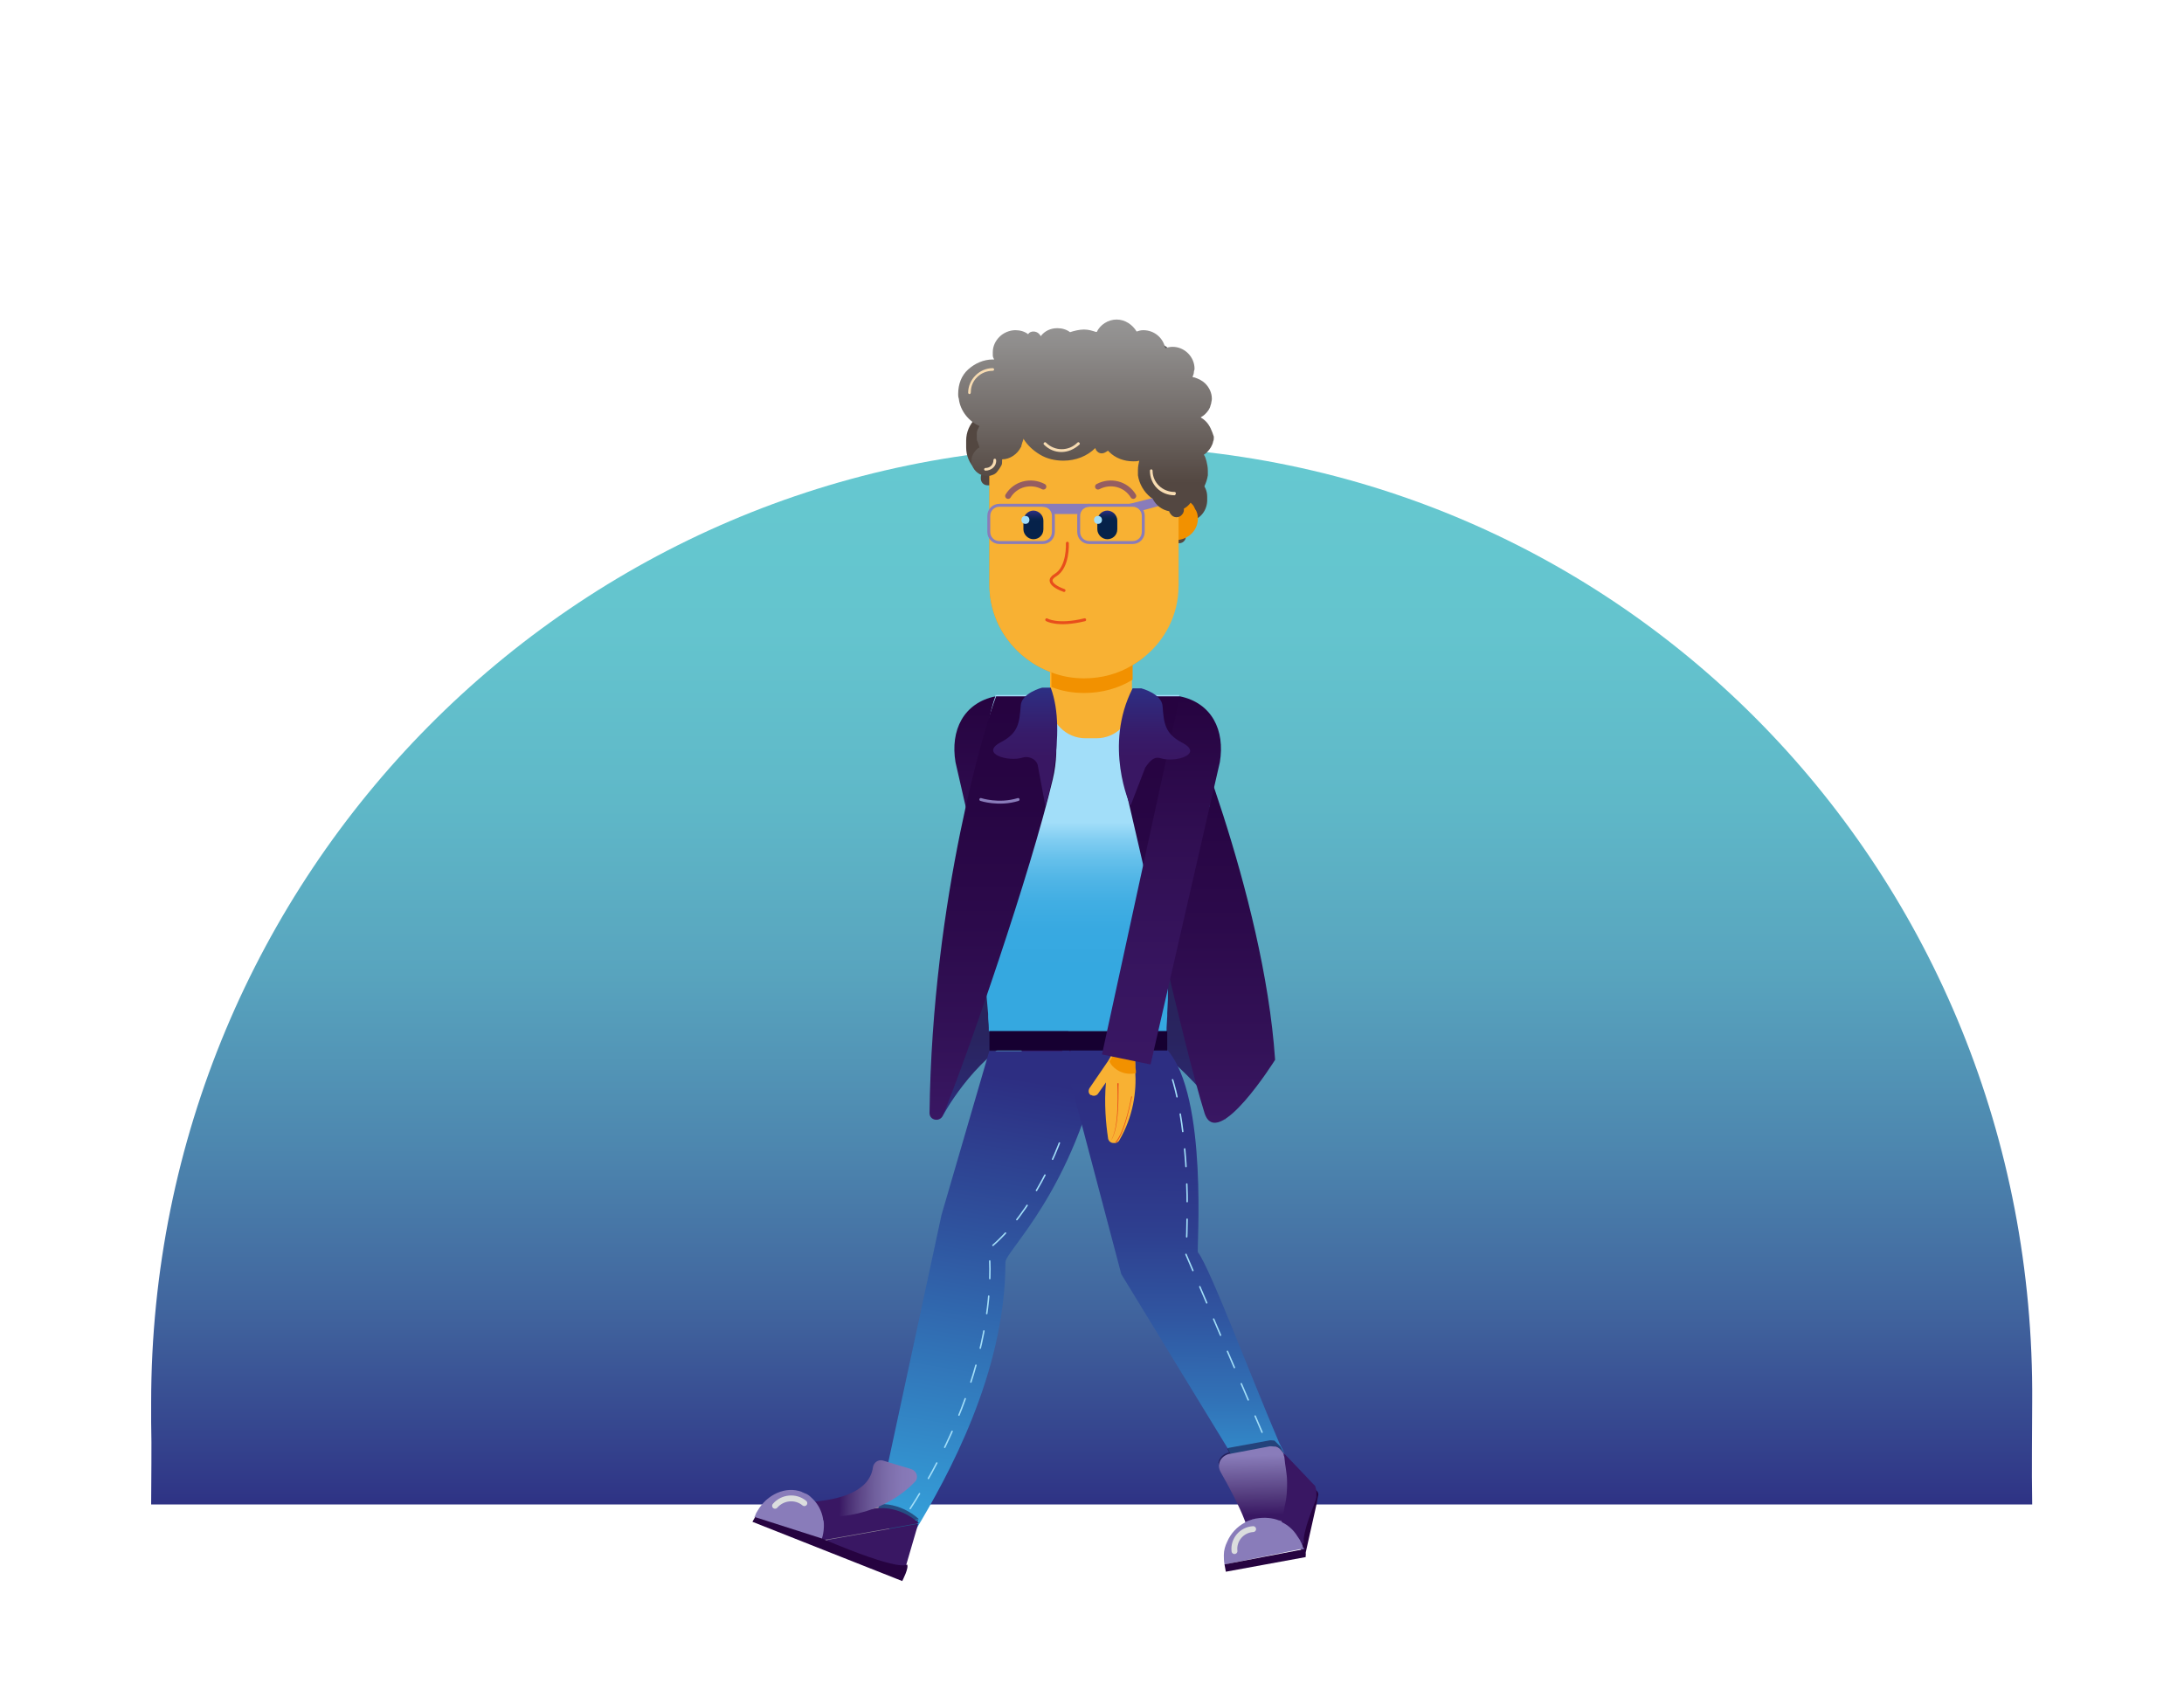 <?xml version="1.0" encoding="utf-8"?>
<!-- Generator: Adobe Illustrator 25.2.1, SVG Export Plug-In . SVG Version: 6.00 Build 0)  -->
<svg version="1.1" xmlns="http://www.w3.org/2000/svg" xmlns:xlink="http://www.w3.org/1999/xlink" x="0px" y="0px"
	 viewBox="0 0 328 256" style="enable-background:new 0 0 328 256;" xml:space="preserve">
<style type="text/css">
	.st0{fill:url(#SVGID_1_);}
	.st1{fill:#27AAE1;}
	.st2{fill:#F8B133;}
	.st3{fill:#A2DEF9;}
	.st4{opacity:0.5;fill:#A2DEF9;}
	.st5{fill:#A2DEF9;stroke:#FCEA0D;stroke-width:2.642;stroke-miterlimit:10;}
	.st6{fill:#A2DEF9;stroke:#F5F5F5;stroke-width:0.44;stroke-linecap:round;stroke-miterlimit:10;}
	.st7{fill:#A2DEF9;stroke:#DBDDDE;stroke-width:0.881;stroke-linecap:round;stroke-miterlimit:10;}
	.st8{fill:#A2DEF9;stroke:#260340;stroke-width:0.881;stroke-linecap:round;stroke-miterlimit:10;}
	.st9{fill:#A2DEF9;stroke:#F8B133;stroke-width:0.881;stroke-miterlimit:10;}
	.st10{fill:#A2DEF9;stroke:#1D70B7;stroke-width:0.44;stroke-linecap:round;stroke-miterlimit:10;}
	
		.st11{fill:#A2DEF9;stroke:#A2DEF9;stroke-width:0.22;stroke-linecap:round;stroke-linejoin:round;stroke-miterlimit:10;stroke-dasharray:2.642;}
	.st12{fill:#FFFFFF;}
	.st13{fill:url(#SVGID_2_);}
	.st14{fill:url(#SVGID_3_);}
	.st15{fill:url(#SVGID_4_);}
	.st16{fill:url(#SVGID_5_);}
	.st17{fill:url(#SVGID_6_);}
	.st18{fill:url(#SVGID_7_);}
	.st19{fill:none;stroke:#F8B133;stroke-width:2.353;stroke-linecap:round;stroke-linejoin:round;stroke-miterlimit:10;}
	.st20{fill:#EF4136;}
	.st21{fill:#534741;}
	.st22{fill:#4D4D4D;}
	.st23{fill:url(#SVGID_8_);}
	.st24{fill:#F29100;}
	.st25{fill:#35A8E0;}
	.st26{fill:#E84E1B;}
	.st27{fill:url(#SVGID_9_);}
	.st28{fill:url(#SVGID_10_);}
	.st29{fill:url(#SVGID_11_);}
	.st30{fill:url(#SVGID_12_);}
	.st31{fill:#160031;}
	.st32{fill:none;stroke:#FCEA0D;stroke-width:2.642;stroke-miterlimit:10;}
	.st33{fill:none;stroke:#F5F5F5;stroke-width:0.44;stroke-linecap:round;stroke-miterlimit:10;}
	.st34{opacity:0.5;fill:#160031;}
	.st35{fill:#160031;stroke:#DBDDDE;stroke-width:0.881;stroke-linecap:round;stroke-miterlimit:10;}
	.st36{fill:none;stroke:#DBDDDE;stroke-width:0.881;stroke-linecap:round;stroke-miterlimit:10;}
	.st37{fill:#1D70B7;stroke:#260340;stroke-width:0.881;stroke-linecap:round;stroke-miterlimit:10;}
	.st38{fill:none;stroke:#955D61;stroke-width:0.881;stroke-linecap:round;stroke-miterlimit:10;}
	.st39{fill:url(#SVGID_13_);}
	.st40{fill:url(#SVGID_14_);}
	.st41{fill:none;stroke:#E84E1B;stroke-width:0.44;stroke-linecap:round;stroke-miterlimit:10;}
	.st42{fill:none;stroke:#F8B133;stroke-width:0.881;stroke-miterlimit:10;}
	.st43{fill:none;stroke:#1D70B7;stroke-width:0.44;stroke-linecap:round;stroke-miterlimit:10;}
	.st44{fill:none;stroke:#E84E1B;stroke-width:0.44;stroke-linecap:round;stroke-linejoin:round;stroke-miterlimit:10;}
	.st45{fill:none;}
	
		.st46{fill:none;stroke:#A2DEF9;stroke-width:0.22;stroke-linecap:round;stroke-linejoin:round;stroke-miterlimit:10;stroke-dasharray:2.642;}
	.st47{fill:#260340;}
	.st48{fill:#391763;}
	.st49{fill:url(#SVGID_15_);}
	.st50{fill:#897CBA;}
	.st51{fill:url(#SVGID_16_);}
	.st52{fill:url(#SVGID_17_);}
	.st53{fill:url(#SVGID_18_);}
	.st54{fill:url(#SVGID_19_);}
	.st55{fill:url(#SVGID_20_);}
	.st56{fill:url(#SVGID_21_);}
	.st57{fill:none;stroke:#897CBA;stroke-width:0.44;stroke-linecap:round;stroke-linejoin:round;stroke-miterlimit:10;}
	.st58{fill:none;stroke:#897CBA;stroke-width:0.44;stroke-miterlimit:10;}
	.st59{fill:#897CBA;stroke:#897CBA;stroke-width:0.44;stroke-miterlimit:10;}
	.st60{fill:url(#SVGID_22_);}
	.st61{fill:#F8DCB2;}
	.st62{fill:none;stroke:url(#SVGID_23_);stroke-width:3;stroke-linecap:round;stroke-linejoin:round;stroke-miterlimit:10;}
	.st63{fill:none;stroke:url(#SVGID_24_);stroke-width:3;stroke-linecap:round;stroke-linejoin:round;stroke-miterlimit:10;}
	.st64{fill:url(#SVGID_25_);}
	.st65{fill:url(#SVGID_26_);}
	.st66{fill:url(#SVGID_27_);}
	.st67{fill:url(#SVGID_28_);}
	.st68{fill:url(#SVGID_29_);}
	.st69{fill:url(#SVGID_30_);}
	.st70{fill:url(#SVGID_31_);}
	.st71{fill:url(#SVGID_32_);}
	.st72{fill:url(#SVGID_33_);}
	.st73{fill:url(#SVGID_34_);}
	.st74{fill:none;stroke:#A2DEF9;stroke-width:0.25;stroke-miterlimit:10;stroke-dasharray:2;}
	.st75{fill:url(#SVGID_35_);}
	.st76{fill:url(#SVGID_36_);}
	.st77{fill:url(#SVGID_37_);}
	.st78{fill:url(#SVGID_38_);}
	.st79{fill:url(#SVGID_39_);}
	.st80{fill:url(#SVGID_40_);}
	.st81{fill:url(#SVGID_41_);}
	.st82{fill:url(#SVGID_42_);}
	.st83{fill:url(#SVGID_43_);}
	.st84{fill:url(#SVGID_44_);}
	.st85{fill:url(#SVGID_45_);}
	.st86{fill:#DBDDDE;}
	.st87{fill:none;stroke:#897CBA;stroke-width:0.285;stroke-linecap:round;stroke-linejoin:round;stroke-miterlimit:10;}
	.st88{fill:url(#SVGID_46_);}
	.st89{fill:url(#SVGID_47_);}
	.st90{fill:url(#SVGID_48_);}
	.st91{fill:url(#SVGID_49_);}
	.st92{fill:url(#SVGID_50_);}
	.st93{fill:url(#SVGID_51_);}
	.st94{fill:url(#SVGID_52_);}
	.st95{fill:url(#SVGID_53_);}
	.st96{fill:url(#SVGID_54_);}
	.st97{fill:url(#SVGID_55_);}
	.st98{fill:url(#SVGID_56_);}
	.st99{fill:url(#SVGID_57_);}
	.st100{fill:url(#SVGID_58_);}
	.st101{fill:url(#SVGID_59_);}
	.st102{fill:url(#SVGID_60_);}
	.st103{fill:none;stroke:#A2DEF9;stroke-width:0.927;stroke-miterlimit:10;}
	.st104{fill:url(#SVGID_61_);}
	.st105{fill:url(#SVGID_62_);}
	.st106{fill:url(#SVGID_63_);}
	
		.st107{fill:none;stroke:#A2DEF9;stroke-width:0.204;stroke-linecap:round;stroke-linejoin:round;stroke-miterlimit:10;stroke-dasharray:2.449;}
	.st108{fill:url(#SVGID_64_);}
	.st109{fill:url(#SVGID_65_);}
	.st110{fill:url(#SVGID_66_);}
	.st111{fill:url(#SVGID_67_);}
	.st112{fill:none;stroke:#FCEA0D;stroke-width:2.449;stroke-miterlimit:10;}
	.st113{fill:none;stroke:#F5F5F5;stroke-width:0.408;stroke-linecap:round;stroke-miterlimit:10;}
	.st114{fill:#1D70B7;stroke:#260340;stroke-width:0.816;stroke-linecap:round;stroke-miterlimit:10;}
	.st115{fill:none;stroke:#955D61;stroke-width:0.816;stroke-linecap:round;stroke-miterlimit:10;}
	.st116{fill:url(#SVGID_68_);}
	.st117{fill:url(#SVGID_69_);}
	.st118{fill:none;stroke:#E84E1B;stroke-width:0.408;stroke-linecap:round;stroke-miterlimit:10;}
	.st119{fill:none;stroke:#F8B133;stroke-width:0.816;stroke-miterlimit:10;}
	.st120{fill:none;stroke:#1D70B7;stroke-width:0.408;stroke-linecap:round;stroke-miterlimit:10;}
	.st121{fill:none;stroke:#E84E1B;stroke-width:0.408;stroke-linecap:round;stroke-linejoin:round;stroke-miterlimit:10;}
	.st122{fill:url(#SVGID_70_);}
	.st123{fill:url(#SVGID_71_);}
	.st124{fill:url(#SVGID_72_);}
	.st125{fill:none;stroke:#897CBA;stroke-width:0.408;stroke-linecap:round;stroke-linejoin:round;stroke-miterlimit:10;}
	.st126{fill:none;stroke:#897CBA;stroke-width:0.408;stroke-miterlimit:10;}
	.st127{fill:#897CBA;stroke:#897CBA;stroke-width:0.408;stroke-miterlimit:10;}
	.st128{fill:url(#SVGID_73_);}
	.st129{fill:none;stroke:#DBDDDE;stroke-width:0.816;stroke-linecap:round;stroke-miterlimit:10;}
	.st130{fill:url(#SVGID_74_);}
	.st131{fill:url(#SVGID_75_);}
	.st132{fill:url(#SVGID_76_);}
	.st133{fill:url(#SVGID_77_);}
	.st134{fill:url(#SVGID_78_);}
	.st135{fill:none;stroke:url(#SVGID_79_);stroke-width:2.781;stroke-linecap:round;stroke-linejoin:round;stroke-miterlimit:10;}
	.st136{fill:#F5F5F5;}
	.st137{fill:#2D2E82;}
	.st138{opacity:0.35;fill:none;stroke:#897CBA;stroke-width:0.645;stroke-linecap:round;stroke-miterlimit:10;}
	.st139{opacity:0.35;fill:#897CBA;}
	.st140{fill:none;stroke:#FBB040;stroke-width:6.594;stroke-miterlimit:10;}
	.st141{fill:url(#SVGID_80_);}
	.st142{fill:url(#SVGID_81_);}
	.st143{fill:#808080;}
	.st144{fill:url(#SVGID_82_);}
	.st145{fill:none;stroke:#A2DEF9;stroke-width:0.279;stroke-miterlimit:10;stroke-dasharray:2.231;}
	.st146{fill:none;stroke:#FCEA0D;stroke-width:2.947;stroke-miterlimit:10;}
	.st147{fill:none;stroke:#F5F5F5;stroke-width:0.491;stroke-linecap:round;stroke-miterlimit:10;}
	.st148{fill:url(#SVGID_83_);}
	.st149{fill:url(#SVGID_84_);}
	.st150{fill:url(#SVGID_85_);}
	.st151{fill:#F7941D;stroke:#391763;stroke-width:0.734;stroke-miterlimit:10;}
	.st152{opacity:0.35;fill:none;stroke:#897CBA;stroke-width:0.178;stroke-linecap:round;stroke-miterlimit:10;}
	.st153{fill:none;stroke:url(#SVGID_86_);stroke-width:2.41;stroke-linecap:round;stroke-linejoin:round;stroke-miterlimit:10;}
	.st154{fill:url(#SVGID_87_);}
	.st155{fill:url(#SVGID_88_);}
	.st156{fill:none;stroke:#FBB040;stroke-width:6.53;stroke-miterlimit:10;}
	.st157{fill:url(#SVGID_89_);}
	.st158{fill:url(#SVGID_90_);}
	.st159{fill:url(#SVGID_91_);}
	.st160{fill:url(#SVGID_92_);}
	.st161{fill:url(#SVGID_93_);}
	.st162{fill:url(#SVGID_94_);}
	.st163{fill:url(#SVGID_95_);}
	.st164{fill:url(#SVGID_96_);}
	.st165{fill:url(#SVGID_97_);}
	.st166{fill:none;stroke:#F8B133;stroke-width:2;stroke-miterlimit:10;}
	.st167{fill:none;stroke:#A2DEF9;stroke-width:0.75;stroke-miterlimit:10;stroke-dasharray:2;}
	.st168{fill:#FFFFFF;stroke:#FBB040;stroke-width:4.949;stroke-miterlimit:10;}
	.st169{fill:url(#SVGID_98_);}
	.st170{fill:none;stroke:#E7BEB0;stroke-width:0.468;stroke-miterlimit:10;}
	.st171{fill:none;stroke:#E7BEB0;stroke-width:0.406;stroke-miterlimit:10;}
	.st172{fill:none;stroke:#E7BEB0;stroke-width:0.339;stroke-miterlimit:10;}
	.st173{fill:none;stroke:#E7BEB0;stroke-width:0.266;stroke-miterlimit:10;}
	.st174{fill:none;stroke:#E7BEB0;stroke-width:0.195;stroke-miterlimit:10;}
	.st175{fill:none;stroke:#E7BEB0;stroke-width:0.139;stroke-miterlimit:10;}
	.st176{fill:none;stroke:#E7BEB0;stroke-width:9.645370e-02;stroke-miterlimit:10;}
	.st177{fill:none;stroke:#E7BEB0;stroke-width:6.288800e-02;stroke-miterlimit:10;}
	.st178{fill:url(#SVGID_99_);}
	.st179{fill:url(#SVGID_100_);}
	.st180{fill:url(#SVGID_101_);}
	.st181{fill:url(#SVGID_102_);}
	.st182{fill:url(#SVGID_103_);}
	.st183{fill:url(#SVGID_104_);}
	.st184{fill:url(#SVGID_105_);}
	.st185{fill:url(#SVGID_106_);}
	.st186{fill:url(#SVGID_107_);}
	.st187{fill:url(#SVGID_108_);}
	.st188{fill:url(#SVGID_109_);}
	.st189{fill:url(#SVGID_110_);}
	.st190{fill:url(#SVGID_111_);}
	.st191{fill:url(#SVGID_112_);}
	.st192{fill:url(#SVGID_113_);}
	.st193{fill:url(#SVGID_114_);}
	.st194{fill:url(#SVGID_115_);}
	.st195{fill:#FFFFFF;stroke:#FBB040;stroke-width:6;stroke-miterlimit:10;}
	.st196{fill:#177466;}
	.st197{fill:url(#SVGID_116_);}
	.st198{fill:url(#SVGID_117_);}
	.st199{fill:url(#SVGID_118_);}
	.st200{fill:none;stroke:#E84E1B;stroke-width:0.234;stroke-linecap:round;stroke-linejoin:round;stroke-miterlimit:10;}
	.st201{fill:#142A2D;}
	.st202{fill:none;stroke:#00A79D;stroke-width:0.469;stroke-linecap:round;stroke-miterlimit:10;}
	.st203{fill:url(#SVGID_119_);}
	.st204{fill:url(#SVGID_120_);}
	.st205{fill:#FFFFFF;stroke:#FBB040;stroke-width:7;stroke-miterlimit:10;}
	.st206{fill:url(#SVGID_121_);}
	.st207{fill:#FCEA0D;}
	.st208{fill:url(#SVGID_122_);}
	.st209{fill:#2BB673;}
	.st210{fill:url(#SVGID_123_);}
	.st211{fill:url(#SVGID_124_);}
	.st212{fill:url(#SVGID_125_);}
	.st213{fill:none;stroke:#E84E1B;stroke-width:0.846;stroke-linecap:round;stroke-linejoin:round;stroke-miterlimit:10;}
	.st214{fill:url(#SVGID_126_);}
	.st215{fill:url(#SVGID_127_);}
	.st216{fill:url(#SVGID_128_);}
	.st217{fill:url(#SVGID_129_);}
	.st218{fill:url(#SVGID_130_);}
	.st219{fill:url(#SVGID_131_);}
	.st220{fill:none;stroke:#897CBA;stroke-width:1.169;stroke-miterlimit:10;}
	.st221{fill:#897CBA;stroke:#897CBA;stroke-width:1.169;stroke-miterlimit:10;}
	.st222{fill:#897CBA;stroke:#897CBA;stroke-width:0.78;stroke-miterlimit:10;}
	.st223{fill:url(#SVGID_132_);}
	.st224{fill:url(#SVGID_133_);}
	.st225{fill:#FFFFFF;stroke:#FBB040;stroke-width:7.425;stroke-miterlimit:10;}
	.st226{fill:url(#SVGID_134_);}
	.st227{fill:url(#SVGID_135_);}
	.st228{fill:url(#SVGID_136_);}
	.st229{fill:none;stroke:#E84E1B;stroke-width:0.684;stroke-linecap:round;stroke-linejoin:round;stroke-miterlimit:10;}
	.st230{fill:url(#SVGID_137_);}
	.st231{fill:url(#SVGID_138_);}
	.st232{fill:url(#SVGID_139_);}
	.st233{fill:url(#SVGID_140_);}
	.st234{fill:url(#SVGID_141_);}
	.st235{fill:url(#SVGID_142_);}
	.st236{fill:none;stroke:#897CBA;stroke-width:0.946;stroke-miterlimit:10;}
	.st237{fill:#897CBA;stroke:#897CBA;stroke-width:0.946;stroke-miterlimit:10;}
	.st238{fill:#897CBA;stroke:#897CBA;stroke-width:0.63;stroke-miterlimit:10;}
	.st239{fill:url(#SVGID_143_);}
	.st240{fill:url(#SVGID_144_);}
	.st241{fill:url(#SVGID_145_);}
	.st242{fill:url(#SVGID_146_);}
	.st243{fill:none;stroke:#A2DEF9;stroke-width:0.315;stroke-miterlimit:10;stroke-dasharray:2.52;}
	.st244{fill:none;stroke:#FCEA0D;stroke-width:3.329;stroke-miterlimit:10;}
	.st245{fill:none;stroke:#F5F5F5;stroke-width:0.555;stroke-linecap:round;stroke-miterlimit:10;}
	.st246{fill:url(#SVGID_147_);}
	.st247{fill:url(#SVGID_148_);}
	.st248{fill:url(#SVGID_149_);}
	.st249{fill:#F7941D;stroke:#391763;stroke-width:0.829;stroke-miterlimit:10;}
	.st250{opacity:0.35;fill:none;stroke:#897CBA;stroke-width:0.741;stroke-linecap:round;stroke-miterlimit:10;}
	.st251{opacity:0.35;fill:none;stroke:#897CBA;stroke-width:0.203;stroke-linecap:round;stroke-miterlimit:10;}
	.st252{fill:none;stroke:url(#SVGID_150_);stroke-width:2.723;stroke-linecap:round;stroke-linejoin:round;stroke-miterlimit:10;}
	.st253{fill:#FFFFFF;stroke:#FBB040;stroke-width:7.302;stroke-miterlimit:10;}
	.st254{fill:url(#SVGID_151_);}
	.st255{fill:url(#SVGID_152_);}
	.st256{fill:url(#SVGID_153_);}
	.st257{fill:url(#SVGID_154_);}
	.st258{fill:url(#SVGID_155_);}
	.st259{fill:url(#SVGID_156_);}
	.st260{opacity:0.35;fill:none;stroke:#897CBA;stroke-width:1.151;stroke-linecap:round;stroke-miterlimit:10;}
	.st261{fill:url(#SVGID_157_);}
	.st262{fill:url(#SVGID_158_);}
	.st263{fill:none;stroke:url(#SVGID_159_);stroke-width:2.399;stroke-linecap:round;stroke-linejoin:round;stroke-miterlimit:10;}
</style>
<g id="TUG_test_uitvoering">
</g>
<g id="stop_knop_close_up">
</g>
<g id="Afmetingen_stoel">
	<linearGradient id="SVGID_1_" gradientUnits="userSpaceOnUse" x1="164" y1="69.1" x2="164" y2="228.206">
		<stop  offset="0" style="stop-color:#65C8D0"/>
		<stop  offset="0.16" style="stop-color:#64C4CE"/>
		<stop  offset="0.322" style="stop-color:#5FB8C8"/>
		<stop  offset="0.484" style="stop-color:#58A4BE"/>
		<stop  offset="0.646" style="stop-color:#4D87AF"/>
		<stop  offset="0.809" style="stop-color:#40639D"/>
		<stop  offset="0.971" style="stop-color:#303787"/>
		<stop  offset="1" style="stop-color:#2D2E82"/>
	</linearGradient>
	<path class="st0" d="M305.2,210.6c0,4.7-0.1,9.7,0,15.4H22.7c0-4,0.1-8.5,0-12.4c0-1,0-2,0-2.9c0-79.4,63.7-143.7,142.3-143.7
		S305.8,131.2,305.2,210.6z"/>
	<g>
		<path class="st21" d="M177.1,81.6h-0.3c-0.6,0-1-0.5-1-1v-0.2c0-0.6,0.5-1,1-1h0.3c0.6,0,1,0.5,1,1v0.2
			C178.1,81.1,177.7,81.6,177.1,81.6z"/>
		<path class="st21" d="M148.6,72.9h-0.3c-0.6,0-1-0.5-1-1v-0.2c0-0.6,0.5-1,1-1h0.3c0.6,0,1,0.5,1,1v0.2
			C149.6,72.4,149.1,72.9,148.6,72.9z"/>
		<path class="st22" d="M168.2,76.7h-3.2c-6.7,0-12.1-5.4-12.1-12.1V62c0-6.7,5.4-12.1,12.1-12.1h3.2c6.7,0,12.1,5.4,12.1,12.1v2.7
			C180.2,71.3,174.8,76.7,168.2,76.7z"/>
		<path class="st21" d="M150.9,71.8h-1.2c-2.6,0-4.6-2.1-4.6-4.6v-1c0-2.6,2.1-4.6,4.6-4.6h1.2c2.6,0,4.6,2.1,4.6,4.6v1
			C155.5,69.7,153.5,71.8,150.9,71.8z"/>
		<path class="st21" d="M178.3,78.3h-0.8c-1.6,0-3-1.3-3-3v-0.7c0-1.6,1.3-3,3-3h0.8c1.6,0,3,1.3,3,3v0.7
			C181.2,77,179.9,78.3,178.3,78.3z"/>
		<linearGradient id="SVGID_2_" gradientUnits="userSpaceOnUse" x1="162.761" y1="168.123" x2="162.761" y2="127.555">
			<stop  offset="0" style="stop-color:#2D2E82"/>
			<stop  offset="2.728606e-02" style="stop-color:#2C2D7D"/>
			<stop  offset="0.156" style="stop-color:#2B276B"/>
			<stop  offset="0.291" style="stop-color:#292460"/>
			<stop  offset="0.439" style="stop-color:#29235C"/>
		</linearGradient>
		<path class="st13" d="M141.6,167.6c0,0,17.2-33,42.4,0.6l-2.3-37.4l-34.5-3.1L141.6,167.6z"/>
		<path class="st24" d="M179.9,77.9c0,1.7-1.3,3-2.9,3.2c-0.1,0-0.2,0-0.3,0v-6.4c0.1,0,0.2,0,0.3,0c0.8,0.1,1.4,0.4,1.9,0.9
			c0,0,0.1,0.1,0.1,0.1c0,0,0.1,0.1,0.1,0.1c0.2,0.2,0.3,0.5,0.4,0.7C179.8,76.9,179.9,77.4,179.9,77.9z"/>
		<g>
			<g>
				<polygon class="st25" points="157,161.4 159.6,160.7 152.1,126.1 150.6,119.2 145,120.8 147,127.6 				"/>
				<polygon class="st25" points="147,127.6 152.1,126.1 150.6,119.2 145,120.8 				"/>
			</g>
			<g>
				<g>
					<g>
						<g>
							<path class="st2" d="M158.6,171.3c0.1,0.2,0.3,0.3,0.5,0.4l0.2,0l0,0l0,0c0.3,0,0.5,0,0.7-0.2c0,0,0.1,0,0.1-0.1
								c0.1-0.1,0.2-0.3,0.2-0.5c0.3-2,0.6-5.1,0.3-8.4c-0.1-0.9-0.2-1.8-0.4-2.7c0-0.2-0.1-0.3-0.1-0.5c-0.1-0.2-0.2-0.4-0.3-0.6
								c0-0.1-0.1-0.1-0.1-0.2c0-0.1-0.1-0.1-0.1-0.2c0,0,0,0-0.1-0.1c0,0,0,0,0,0c-0.7-0.8-1.7-1.4-2.9-1.4c0,0,0,0,0,0
								c0,0,0,0,0,0c-0.1,0.2-0.4,1.5-0.4,3.3c0,0.2,0,0.5,0,0.8C156,164,156.5,167.7,158.6,171.3z"/>
							<path class="st2" d="M158.4,159.4l0.5,0.7l0.3,0.4l1.5,2.1l1.2,1.7c0.2,0.3,0.7,0.4,1,0.2l0.1,0c0.3-0.2,0.4-0.6,0.2-1
								l-2.8-4.1l-0.3-0.5l-0.1-0.2l-0.1-0.2c0,0-0.1-0.1-0.1-0.1c-0.2-0.2-0.6-0.3-0.9-0.1l-0.1,0
								C158.2,158.6,158.1,159.1,158.4,159.4z"/>
						</g>
						<path class="st26" d="M160,171.5C160.1,171.5,160.1,171.5,160,171.5c-1.5-1.7-1.1-8.6-1.1-8.7c0,0,0-0.1-0.1-0.1
							c0,0-0.1,0-0.1,0.1C158.8,163.1,158.4,169.8,160,171.5z"/>
						<path class="st26" d="M159.1,171.7c-1.5-1.8-2.3-6.7-2.4-6.9c0,0,0-0.1,0-0.1c0,0,0.1,0,0.1,0c0,0.1,0.9,5.2,2.4,6.9l0,0
							L159.1,171.7z"/>
					</g>
				</g>
				<path class="st24" d="M156.1,161.2c0.8,0.2,1.6,0.1,2.3-0.2c0.3-0.1,0.5-0.3,0.7-0.4c0.4-0.3,0.7-0.6,0.9-1c0,0,0-0.1,0.1-0.1
					l-0.3-0.5l-0.1-0.2l-0.1-0.2c0,0-0.1-0.1-0.1-0.1c-0.7-0.8-1.7-1.4-2.9-1.4c0,0,0,0,0,0c0,0,0,0,0,0c-0.1,0.2-0.4,1.5-0.4,3.3
					C156.1,160.7,156.1,160.9,156.1,161.2z"/>
			</g>
			<linearGradient id="SVGID_3_" gradientUnits="userSpaceOnUse" x1="152.289" y1="104.568" x2="152.289" y2="159.885">
				<stop  offset="0" style="stop-color:#260340"/>
				<stop  offset="0.408" style="stop-color:#310F53"/>
				<stop  offset="0.756" style="stop-color:#37155F"/>
				<stop  offset="1" style="stop-color:#391763"/>
			</linearGradient>
			<path class="st14" d="M153.9,159.9l7.3-1.5l-11.7-53.8l0,0c-4.8,1-6.8,5.1-6,9.9L153.9,159.9z"/>
		</g>
		<g>
			<linearGradient id="SVGID_4_" gradientUnits="userSpaceOnUse" x1="162.223" y1="154.861" x2="162.223" y2="104.564">
				<stop  offset="0.187" style="stop-color:#35A8E0"/>
				<stop  offset="0.305" style="stop-color:#38A9E1"/>
				<stop  offset="0.385" style="stop-color:#41AEE3"/>
				<stop  offset="0.452" style="stop-color:#50B5E6"/>
				<stop  offset="0.513" style="stop-color:#65C0EB"/>
				<stop  offset="0.57" style="stop-color:#80CDF1"/>
				<stop  offset="0.623" style="stop-color:#A2DEF9"/>
			</linearGradient>
			<path class="st15" d="M149.5,104.6c0,0-1.7,3.7-2.2,15.6c-0.1,2.2-0.1,4.6-0.1,7.4c0,0.2,0,0.4,0,0.6v0c0,0.8,0,1.7,0,2.5v0
				c0.1,5.9,0.4,13,1.2,21.6c0,0.1,0,0.2,0,0.3c0,0,0,0.1,0,0.1c0,0.6,0.1,1.1,0.1,1.7c0,0.1,0,0.3,0,0.4c0,0,0,0,0,0.1v0h26.7v-0.1
				l0-0.4l0.1-1.8v-0.1l0-0.3l0.1-2.1l0-1.5l0-0.9v0l0.3-7.3v0l0.5-13.9l0.3-7.3l0.6-14.8v0H149.5z"/>
		</g>
		<linearGradient id="SVGID_5_" gradientUnits="userSpaceOnUse" x1="141.522" y1="234.686" x2="153.645" y2="162.131">
			<stop  offset="0" style="stop-color:#35A8E0"/>
			<stop  offset="0.673" style="stop-color:#2F539E"/>
			<stop  offset="1" style="stop-color:#2D2E82"/>
		</linearGradient>
		<path class="st16" d="M148.6,157.8l-7.2,24.7c-0.1,0.5-0.2,0.9-0.3,1.4l-9.4,43.7h0c3,2.9,3.6,5.8,5.9,2.1
			c4.6-7.7,13.4-23.4,13.4-40.1c0-1.7,10.3-10.7,14.6-31.7H148.6z"/>
		<linearGradient id="SVGID_6_" gradientUnits="userSpaceOnUse" x1="177.415" y1="227.732" x2="177.874" y2="159.125">
			<stop  offset="0" style="stop-color:#35A8E0"/>
			<stop  offset="6.679292e-02" style="stop-color:#3498D4"/>
			<stop  offset="0.254" style="stop-color:#3172B7"/>
			<stop  offset="0.44" style="stop-color:#3055A0"/>
			<stop  offset="0.623" style="stop-color:#2E3F8F"/>
			<stop  offset="0.8" style="stop-color:#2D3285"/>
			<stop  offset="0.965" style="stop-color:#2D2E82"/>
		</linearGradient>
		<path class="st17" d="M194.7,226.2c0,0-0.1,0-0.1,0c-0.5,0.1-1,0.2-1.7,0.2h-0.1c-0.2,0-0.4,0-0.6,0c0,0,0,0,0,0
			c-1.1,0-2.4-0.1-3.6-0.2l-0.4-1.9c-0.1-0.3-0.2-0.5-0.3-0.8l-3.2-5.3l-0.3-0.6l-16-26.2l-8.9-33.7h1.1l0,0.4
			c0,0.1,0.1,0.1,0.1,0.1c0.1,0,0.1,0,0.1-0.1l0-0.4h14.5c6.2,7,4.4,30.1,4.6,30.4c1.8,2.3,7.8,18.3,12.2,28.6
			c0.1,0.2,0.2,0.4,0.3,0.6c0.1,0.2,0.2,0.4,0.3,0.6c0,0,0,0,0,0c0.1,0.2,0.1,0.3,0.2,0.5c0,0,0,0,0,0c0,0,0,0,0,0l0,0
			c0,0.1,0.1,0.2,0.1,0.3c0.8,1.8,1.5,3.3,2.1,4.4c0,0,0,0.1,0.1,0.1c0,0,0,0,0,0c0,0.1,0.1,0.2,0.1,0.3
			C196.1,225.2,195.7,225.9,194.7,226.2z"/>
		<rect x="148.6" y="154.9" class="st31" width="26.7" height="2.9"/>
		<path class="st2" d="M170,98.6v7c0,2.9-2.4,5.3-5.3,5.3H163c-2.9,0-5.3-2.4-5.3-5.3v-7c0-2.9,2.4-5.3,5.3-5.3h1.7
			C167.7,93.3,170,95.7,170,98.6z"/>
		<path class="st24" d="M177,67.8V88l-5.3,10.8c-0.5,0.4-1.1,0.8-1.6,1.1v2.2c-2.1,1.3-4.6,2-7.3,2c-1.7,0-3.4-0.3-4.9-0.9v-2.2h0
			c-5.4-2-9.3-7.1-9.3-13.1V67.8c0-0.4,0-0.9,0.1-1.3c0-0.2,0-0.3,0.1-0.5v0c0.1-0.5,0.2-1,0.3-1.4c0.4-1.8,1.3-3.5,2.4-5
			c0.1-0.2,0.3-0.3,0.4-0.5c0.1-0.1,0.1-0.2,0.2-0.3c0-0.1,0.1-0.1,0.1-0.1c0.1-0.1,0.2-0.2,0.3-0.3c0.1-0.1,0.3-0.3,0.4-0.4
			c0.7-0.7,1.5-1.3,2.4-1.9c0.1,0,0.1-0.1,0.2-0.1c0,0,0.1,0,0.1-0.1c0,0,0,0,0.1,0c0.1,0,0.2-0.1,0.3-0.2c0.4-0.2,0.9-0.5,1.4-0.7
			c0.2-0.1,0.4-0.1,0.6-0.2c0,0,0.1,0,0.1,0c0.4-0.1,0.8-0.3,1.2-0.4c0.6-0.2,1.3-0.3,1.9-0.4h0c0.3,0,0.5-0.1,0.7-0.1
			c0.3,0,0.7,0,1,0c0.1,0,0.2,0,0.2,0l0.7,0c0.1,0,0.3,0,0.4,0c0,0,0,0,0.1,0c0.5,0.1,1.1,0.1,1.6,0.2h0c0.5,0.1,0.9,0.2,1.4,0.4
			c0.3,0.1,0.6,0.2,0.8,0.3l0,0c0.1,0,0.2,0.1,0.3,0.1c0,0,0.1,0,0.1,0c0.5,0.2,0.9,0.4,1.3,0.7c0,0,0,0,0.1,0
			c0.2,0.1,0.4,0.3,0.7,0.4c0.7,0.4,1.4,0.9,2,1.5c0.1,0.1,0.1,0.1,0.2,0.2c0.1,0.1,0.1,0.1,0.2,0.2c0,0,0,0,0,0
			c0.3,0.3,0.5,0.6,0.8,0.8c0.2,0.2,0.4,0.4,0.5,0.7c0.3,0.4,0.6,0.8,0.8,1.2c0,0.1,0.1,0.1,0.1,0.1c0.1,0.1,0.1,0.2,0.1,0.2
			c0.1,0.1,0.1,0.2,0.1,0.2c0.1,0.1,0.1,0.2,0.2,0.4c0,0,0,0.1,0.1,0.1c0.1,0.1,0.1,0.2,0.2,0.4c0.4,0.8,0.7,1.7,0.9,2.6
			c0,0.1,0,0.2,0.1,0.2c0.1,0.4,0.1,0.8,0.2,1.2v0c0,0.2,0,0.5,0.1,0.7c0,0.1,0,0.1,0,0.2C177,67.4,177,67.6,177,67.8z"/>
		<path class="st2" d="M177,65.6V88c0,4.4-2.1,8.3-5.3,10.8c-0.5,0.4-1.1,0.8-1.6,1.1c-2.1,1.3-4.6,2-7.3,2c-1.7,0-3.4-0.3-4.9-0.9
			h0c-5.4-2-9.3-7.1-9.3-13.1V65.6c0-0.4,0-0.9,0.1-1.3c0-0.2,0-0.3,0.1-0.5v0c0.1-0.5,0.2-1,0.3-1.4c0.4-1.8,1.3-3.5,2.4-5
			c0.1-0.2,0.3-0.3,0.4-0.5c0.1-0.1,0.1-0.2,0.2-0.3c0,0,0.1-0.1,0.1-0.1c0.1-0.1,0.2-0.2,0.3-0.3c0.1-0.1,0.3-0.3,0.4-0.4
			c0.7-0.7,1.5-1.3,2.4-1.9c0.1,0,0.1-0.1,0.2-0.1c0,0,0.1,0,0.1-0.1c0,0,0,0,0.1,0c0.1-0.1,0.2-0.1,0.3-0.2
			c0.4-0.3,0.9-0.5,1.4-0.7c0.2-0.1,0.4-0.1,0.6-0.2c0,0,0.1,0,0.1-0.1c0.4-0.1,0.8-0.3,1.2-0.4c0.6-0.2,1.3-0.3,1.9-0.4h0
			c0.3,0,0.5-0.1,0.7-0.1c0.3,0,0.7,0,1,0c0.1,0,0.2,0,0.2,0l0.7,0c0.1,0,0.3,0,0.4,0c0,0,0,0,0.1,0c0.5,0.1,1.1,0.1,1.6,0.3h0
			c0.5,0.1,0.9,0.2,1.4,0.4c0.3,0.1,0.6,0.2,0.8,0.3l0,0c0.1,0,0.2,0.1,0.3,0.1c0,0,0.1,0,0.1,0.1c0.5,0.2,0.9,0.4,1.3,0.7
			c0,0,0,0,0.1,0c0.2,0.1,0.4,0.3,0.7,0.4c0.7,0.4,1.4,1,2,1.5c0.1,0,0.1,0.1,0.2,0.2c0.1,0,0.1,0.1,0.2,0.2c0,0,0,0,0,0
			c0.3,0.3,0.5,0.5,0.8,0.8c0.2,0.2,0.4,0.4,0.5,0.7c0.3,0.4,0.6,0.8,0.8,1.2c0,0,0.1,0.1,0.1,0.1c0.1,0.1,0.1,0.2,0.1,0.2
			c0.1,0.1,0.1,0.2,0.1,0.2c0.1,0.1,0.1,0.2,0.2,0.4c0,0,0,0.1,0.1,0.1c0.1,0.1,0.1,0.2,0.2,0.4c0.4,0.8,0.7,1.7,0.9,2.6
			c0,0.1,0,0.2,0.1,0.2c0.1,0.4,0.1,0.8,0.2,1.2v0c0,0.2,0,0.5,0.1,0.7c0,0.1,0,0.1,0,0.2C177,65.2,177,65.4,177,65.6z"/>
		<g>
			<path class="st34" d="M193.3,222.6c0,0.9-0.1,2-0.4,3.3c0,0,0,0.2-0.1,0.5c-0.1,0.4-0.2,0.9-0.4,1.4c0,0.1-0.1,0.1-0.1,0.2v0
				c0,0,0,0.1-0.1,0.1v0c0,0,0,0,0,0c0,0.1-0.1,0.1-0.1,0.2c-0.5,1-1.4,1.8-2.8,1.1c-0.1,0-0.7-0.2-1.2-0.4l0,0h0
				c-0.5-0.2-1-0.3-1-0.4c0,0,0,0,0-0.1v0c0-0.1-0.1-0.3-0.1-0.6c-0.5-1.7-2.4-5.4-3.8-7.7c-0.1-0.2-0.2-0.4-0.2-0.5
				c0.1-0.7,0.7-1.3,1.5-1.5l0.1,0l-0.3-0.6c0.1,0,0.1,0,0.2-0.1l6-1.1c0.3-0.1,0.6,0,0.9,0h0l0.9,0.9c0.1,0.2,0.2,0.4,0.3,0.6
				c0,0,0,0,0,0c0.1,0.1,0.2,0.3,0.2,0.5c0,0,0,0,0,0c0,0,0,0,0,0l0,0l0.1,0.1c0,0.1,0,0.1,0,0.2C193.1,220,193.3,221.1,193.3,222.6
				z"/>
			<path class="st35" d="M185.4,232.4c-0.2-1.7,1.1-3.2,2.8-3.3"/>
		</g>
		<path class="st36" d="M117.3,225.4c0.6-0.6,1.8-0.6,2.5,0.2"/>
		<ellipse class="st3" cx="167.2" cy="157.1" rx="0.6" ry="0.6"/>
		<path class="st38" d="M164.9,73.1c1.9-1,4.2-0.4,5.3,1.4"/>
		
			<linearGradient id="SVGID_7_" gradientUnits="userSpaceOnUse" x1="147.985" y1="76.785" x2="147.985" y2="81.005" gradientTransform="matrix(1 0 0 1 7.254 0)">
			<stop  offset="0" style="stop-color:#2D2E82"/>
			<stop  offset="0.118" style="stop-color:#1C2969"/>
			<stop  offset="0.258" style="stop-color:#0C2452"/>
			<stop  offset="0.346" style="stop-color:#06224A"/>
		</linearGradient>
		<path class="st18" d="M155.2,81L155.2,81c-0.8,0-1.5-0.7-1.5-1.5v-1.3c0-0.8,0.7-1.5,1.5-1.5l0,0c0.8,0,1.5,0.7,1.5,1.5v1.3
			C156.7,80.4,156,81,155.2,81z"/>
		
			<linearGradient id="SVGID_8_" gradientUnits="userSpaceOnUse" x1="159.053" y1="76.785" x2="159.053" y2="81.005" gradientTransform="matrix(1 0 0 1 7.254 0)">
			<stop  offset="0" style="stop-color:#2D2E82"/>
			<stop  offset="5.917066e-02" style="stop-color:#212A71"/>
			<stop  offset="0.154" style="stop-color:#12265B"/>
			<stop  offset="0.245" style="stop-color:#09234E"/>
			<stop  offset="0.331" style="stop-color:#06224A"/>
		</linearGradient>
		<path class="st23" d="M166.3,81L166.3,81c-0.8,0-1.5-0.7-1.5-1.5v-1.3c0-0.8,0.7-1.5,1.5-1.5l0,0c0.8,0,1.5,0.7,1.5,1.5v1.3
			C167.8,80.4,167.1,81,166.3,81z"/>
		<path class="st41" d="M160.3,81.6c0,0,0.2,3.6-1.8,4.8s1.3,2.3,1.3,2.3"/>
		<path class="st38" d="M156.7,73.1c-1.9-1-4.2-0.4-5.3,1.4"/>
		<ellipse class="st3" cx="154" cy="78.1" rx="0.6" ry="0.6"/>
		<ellipse class="st3" cx="164.9" cy="78.1" rx="0.6" ry="0.6"/>
		<path class="st44" d="M157.2,93.1c0,0,1.6,1,5.7,0"/>
		<line class="st45" x1="175.5" y1="148.7" x2="175.5" y2="150.2"/>
		<path class="st46" d="M176.1,162.2c0,0,3,8.8,2,26.2l13.3,31.1"/>
		<g>
			<path class="st47" d="M196.1,233.2C196.1,233.2,196.1,233.2,196.1,233.2C196.1,233.2,196.1,233.2,196.1,233.2
				C196.1,233.2,196.1,233.2,196.1,233.2c0,0.2,0,0.4,0,0.5v0c0,0,0,0,0,0.1l-0.2-0.5l-0.2-0.5l-0.1-0.2l-0.1-0.1v0l-0.1-0.3l0,0
				l-0.7-1.9v0l-0.4-1.1l0,0l-0.2-0.4c0,0,0-0.1,0.1-0.4c0,0,0,0,0,0c0.1-0.4,0.3-1.2,0.4-2.1c0.2-0.9,0.3-1.9,0.4-2.8c0,0,0,0,0,0
				c0.1-0.7,0.1-1.3,0.1-1.7c0,0,0,0,0,0c0-0.2,0-0.4-0.1-0.6l0.1,0.1l1.7,1.7l0.1,0.1l0.5,0.5v0l0.4,0.4c0.1,0.1,0.2,0.3,0.2,0.5
				c0,0,0,0,0,0l-0.2,1l0,0.1l0,0L196.1,233.2z"/>
			<path class="st48" d="M195.6,232.1C195.6,232.1,195.6,232.1,195.6,232.1c0,0.1,0,0.2,0,0.3v0c0,0,0,0,0,0.1c0,0,0,0,0,0
				c0,0.1,0,0.2,0,0.3c0,0.2,0.1,0.4,0.2,0.5c0.1,0.1,0.1,0.2,0.2,0.3l-0.2-0.3l-0.4-0.5l-0.4-0.6v0l-2.6-3.6v0l0-0.1
				c0,0,0-0.1,0-0.2c0-0.1,0-0.1,0-0.2c0,0,0,0,0,0v0c0-0.1,0-0.2,0-0.4c0-0.4,0-0.8,0-1.3c-0.1-2.9-0.3-7.9-0.8-9.3h0l0.2,0.2
				l1.2,1.2l0,0l0.1,0.1l2.3,2.4l1.7,1.8l0.1,0.1l0.3,0.3c0.1,0.3,0.2,0.6,0.2,0.9c0,0,0,0,0,0c0,0.3,0,0.5,0,0.8
				c-0.1,0.8-1.6,3.8-1.9,6.2v0c0,0.2,0,0.3,0,0.5v0.2C195.6,231.9,195.6,232,195.6,232.1z"/>
			<linearGradient id="SVGID_9_" gradientUnits="userSpaceOnUse" x1="188.065" y1="216.158" x2="188.363" y2="229.454">
				<stop  offset="0.187" style="stop-color:#897CBA"/>
				<stop  offset="0.336" style="stop-color:#7767A5"/>
				<stop  offset="0.643" style="stop-color:#533B7D"/>
				<stop  offset="0.865" style="stop-color:#391763"/>
			</linearGradient>
			<path class="st27" d="M192.9,226.4l0,0.1c0,0-0.1,0.6-0.3,1.4c0,0.1-0.1,0.2-0.1,0.4c0,0.1-0.1,0.1-0.1,0.2
				c0,0.1-0.1,0.1-0.1,0.2v0c-0.5,1.1-1.4,2.1-3,1.5c-0.1,0-0.7-0.2-1.2-0.4h0c-0.1,0-0.3-0.1-0.4-0.1c-0.3-0.1-0.5-0.2-0.5-0.2
				c0,0,0,0,0,0c0-0.2-0.1-0.4-0.1-0.7c-0.1-0.2-0.1-0.3-0.2-0.5c-0.7-1.9-2.4-5.1-3.6-7.2c-0.2-0.4-0.3-0.8-0.2-1.2
				c0.1-0.7,0.7-1.3,1.5-1.5l0.1,0l5.8-1.1c0.3-0.1,0.6,0,0.9,0h0c0.1,0,0.1,0,0.2,0c0.4,0.1,0.7,0.4,1,0.8c0,0,0,0,0,0
				c0.1,0.1,0.2,0.3,0.2,0.5c0,0,0,0,0,0c0,0,0,0,0,0c0,0.1,0.1,0.2,0.1,0.4c0.1,1.2,0.4,2.3,0.4,3.7
				C193.3,223.6,193.3,224.9,192.9,226.4z"/>
			<g>
				<path class="st50" d="M195.9,232.7L195.9,232.7l-0.1,0l-0.1,0l-0.1,0l-0.3,0L184,235l-0.1,0c-0.1-0.5-0.1-1-0.1-1.4
					c0-0.7,0.2-1.4,0.5-2c0,0,0,0,0,0c0.5-1.2,1.5-2.3,2.7-2.9c0,0,0.1-0.1,0.1-0.1v0c0.2-0.1,0.5-0.2,0.8-0.3
					c0.1,0,0.2-0.1,0.3-0.1c0.2,0,0.3-0.1,0.5-0.1c1.2-0.2,2.4-0.1,3.4,0.3c0,0,0.1,0,0.1,0c0.1,0,0.1,0,0.1,0.1
					c0.1,0,0.2,0.1,0.3,0.2c0.8,0.4,1.5,1,2,1.7v0c0.2,0.3,0.4,0.6,0.6,0.9c0,0,0,0,0,0c0.1,0.1,0.1,0.3,0.2,0.4c0,0,0,0,0,0v0
					c0.1,0.1,0.1,0.3,0.2,0.4c0,0,0,0,0,0c0,0.1,0.1,0.3,0.1,0.4C195.9,232.6,195.9,232.6,195.9,232.7z"/>
				<polygon class="st47" points="196.1,233.9 184.1,236.1 183.9,235 195.9,232.7 				"/>
			</g>
			<path class="st36" d="M185.4,233c-0.2-1.7,1.1-3.2,2.8-3.3"/>
		</g>
		<path class="st46" d="M159.1,171.7c0,0-3.7,10.3-10.6,15.9c0,0,2.6,17.1-12.3,39.8"/>
		<g>
			<path class="st34" d="M113.4,227.9c0,0,12.6-1.1,18-1.9c3.9-0.5,6.6,2.2,6.6,2.2l-14.6,2.6L113.4,227.9z"/>
			<path class="st34" d="M123.3,230.9l14.6-2.6l-2.1,7.2c-0.1,0.3-0.4,0.5-0.7,0.3L123.3,230.9z"/>
			<path class="st48" d="M113.4,227.9c0,0,12.6-0.5,18-1.3c3.9-0.5,6.6,2.2,6.6,2.2l-14.6,2.6L113.4,227.9z"/>
			<linearGradient id="SVGID_10_" gradientUnits="userSpaceOnUse" x1="140.765" y1="224.023" x2="123.817" y2="223.646">
				<stop  offset="0.187" style="stop-color:#897CBA"/>
				<stop  offset="0.324" style="stop-color:#8577B5"/>
				<stop  offset="0.447" style="stop-color:#7C6DAA"/>
				<stop  offset="0.566" style="stop-color:#6E5D9B"/>
				<stop  offset="0.681" style="stop-color:#5D4788"/>
				<stop  offset="0.793" style="stop-color:#482D72"/>
				<stop  offset="0.865" style="stop-color:#391763"/>
			</linearGradient>
			<path class="st28" d="M121.9,225.6c4.1-0.3,8.7-1.5,9.2-5.2c0.1-0.7,0.8-1.2,1.5-1l4.3,1.3c0.8,0.3,1.1,1.3,0.5,1.9
				c-2,2.1-6.9,5.9-15.5,5.2c-0.1,0-0.2,0-0.3-0.1h0C120.4,227.4,120.7,225.7,121.9,225.6z"/>
			<path class="st48" d="M123.3,231.5l14.6-2.6l-2.1,7.2c-0.1,0.3-0.4,0.5-0.7,0.3L123.3,231.5z"/>
			<g>
				<path class="st50" d="M123.3,231.5l-10-3.6c0-0.1,0.1-0.1,0.1-0.2c0.1-0.3,0.2-0.5,0.4-0.8c1.4-2.4,4.2-3.7,6.6-2.8
					c0.1,0.1,0.3,0.1,0.4,0.2c0.1,0,0.2,0.1,0.3,0.1c0.4,0.2,0.7,0.5,1,0.8c0.8,0.8,1.3,1.8,1.5,2.9c0,0,0,0,0,0
					c0,0.1,0,0.2,0.1,0.4C123.8,229.4,123.7,230.5,123.3,231.5z"/>
			</g>
			<path class="st47" d="M113.4,227.9l-0.4,0.7l22.5,8.9c0,0,1.1-2.1,0.7-2.5c0,0-0.6,1.3-12.8-3.9L113.4,227.9z"/>
		</g>
		
			<linearGradient id="SVGID_11_" gradientUnits="userSpaceOnUse" x1="-613.985" y1="104.564" x2="-613.985" y2="168.63" gradientTransform="matrix(-1 0 0 1 -434.007 0)">
			<stop  offset="0" style="stop-color:#260340"/>
			<stop  offset="0.257" style="stop-color:#270543"/>
			<stop  offset="0.536" style="stop-color:#2C0A4B"/>
			<stop  offset="0.825" style="stop-color:#331258"/>
			<stop  offset="1" style="stop-color:#391763"/>
		</linearGradient>
		<path class="st29" d="M170,104.6l7.2,0c0,0,12.6,29.5,14.3,54.6c0,0-8.7,13.9-10.6,8c-3.2-10.3-9.4-38.4-12.2-50.1
			C167.5,111.7,169.9,107.2,170,104.6z"/>
		<linearGradient id="SVGID_12_" gradientUnits="userSpaceOnUse" x1="149.085" y1="104.564" x2="149.085" y2="168.185">
			<stop  offset="0" style="stop-color:#260340"/>
			<stop  offset="0.257" style="stop-color:#270543"/>
			<stop  offset="0.536" style="stop-color:#2C0A4B"/>
			<stop  offset="0.825" style="stop-color:#331258"/>
			<stop  offset="1" style="stop-color:#391763"/>
		</linearGradient>
		<path class="st30" d="M149.6,104.6c-1.4,3.5-9.6,30-10,62.6c0,1.1,1.5,1.4,2,0.4c3.7-9,13.2-36.6,16.5-50.5
			c1.3-5.4-0.1-9.9-0.3-12.5L149.6,104.6z"/>
		<g>
			<g>
				<polygon class="st25" points="169.7,161.4 167.2,160.7 174.6,126.1 176.1,119.2 181.7,120.8 179.7,127.6 				"/>
				<polygon class="st25" points="179.7,127.6 174.6,126.1 176.1,119.2 181.7,120.8 				"/>
			</g>
			<g>
				<g>
					<g>
						<g>
							<path class="st2" d="M168.1,171.3c-0.1,0.2-0.3,0.3-0.5,0.4l-0.2,0l0,0l0,0c-0.3,0-0.5,0-0.7-0.2c0,0-0.1,0-0.1-0.1
								c-0.1-0.1-0.2-0.3-0.2-0.5c-0.3-2-0.6-5.1-0.3-8.4c0.1-0.9,0.2-1.8,0.4-2.7c0-0.2,0.1-0.3,0.1-0.5c0.1-0.2,0.2-0.4,0.3-0.6
								c0-0.1,0.1-0.1,0.1-0.2c0-0.1,0.1-0.1,0.1-0.2c0,0,0,0,0.1-0.1c0,0,0,0,0,0c0.7-0.8,1.7-1.4,2.9-1.4c0,0,0,0,0,0c0,0,0,0,0,0
								c0.1,0.2,0.4,1.5,0.4,3.3c0,0.2,0,0.5,0,0.8C170.7,164,170.2,167.7,168.1,171.3z"/>
							<path class="st2" d="M168.4,159.4l-0.5,0.7l-0.3,0.4l-1.5,2.1l-1.2,1.7c-0.2,0.3-0.7,0.4-1,0.2l-0.1,0
								c-0.3-0.2-0.4-0.6-0.2-1l2.8-4.1l0.3-0.5l0.1-0.2l0.1-0.2c0,0,0.1-0.1,0.1-0.1c0.2-0.2,0.6-0.3,0.9-0.1l0.1,0
								C168.5,158.6,168.6,159.1,168.4,159.4z"/>
						</g>
						<path class="st26" d="M166.7,171.5C166.6,171.5,166.6,171.5,166.7,171.5c1.5-1.7,1.1-8.6,1.1-8.7c0,0,0-0.1,0.1-0.1
							c0,0,0.1,0,0.1,0.1C167.9,163.1,168.3,169.8,166.7,171.5z"/>
						<path class="st26" d="M167.6,171.7c1.5-1.8,2.3-6.7,2.4-6.9c0,0,0-0.1,0-0.1c0,0-0.1,0-0.1,0c0,0.1-0.9,5.2-2.4,6.9l0,0
							L167.6,171.7z"/>
					</g>
				</g>
				<path class="st24" d="M170.6,161.2c-0.8,0.2-1.6,0.1-2.3-0.2c-0.3-0.1-0.5-0.3-0.7-0.4c-0.4-0.3-0.7-0.6-0.9-1
					c0,0,0-0.1-0.1-0.1l0.3-0.5l0.1-0.2l0.1-0.2c0,0,0.1-0.1,0.1-0.1c0.7-0.8,1.7-1.4,2.9-1.4c0,0,0,0,0,0c0,0,0,0,0,0
					c0.1,0.2,0.4,1.5,0.4,3.3C170.6,160.7,170.6,160.9,170.6,161.2z"/>
			</g>
			<linearGradient id="SVGID_13_" gradientUnits="userSpaceOnUse" x1="174.427" y1="104.568" x2="174.427" y2="159.885">
				<stop  offset="0" style="stop-color:#260340"/>
				<stop  offset="0.408" style="stop-color:#310F53"/>
				<stop  offset="0.756" style="stop-color:#37155F"/>
				<stop  offset="1" style="stop-color:#391763"/>
			</linearGradient>
			<path class="st39" d="M172.8,159.9l-7.3-1.5l11.7-53.8h0c4.8,1,6.8,5.1,6,9.9L172.8,159.9z"/>
		</g>
		<linearGradient id="SVGID_14_" gradientUnits="userSpaceOnUse" x1="153.96" y1="103.311" x2="153.96" y2="121.093">
			<stop  offset="2.820513e-02" style="stop-color:#2D2E82"/>
			<stop  offset="0.141" style="stop-color:#312779"/>
			<stop  offset="0.393" style="stop-color:#371B69"/>
			<stop  offset="0.59" style="stop-color:#391763"/>
		</linearGradient>
		<path class="st40" d="M157.8,103.3h-1.3c0,0-3.1,0.8-3.2,2.7c-0.2,2.5-0.3,4.1-3,5.5c-3.2,1.7,1.1,3,3.3,2.3
			c1-0.3,2.2,0.3,2.3,1.4l1.1,5.9C157,121.1,160.4,110.2,157.8,103.3z"/>
		
			<linearGradient id="SVGID_15_" gradientUnits="userSpaceOnUse" x1="-614.63" y1="103.414" x2="-614.63" y2="121.014" gradientTransform="matrix(-1 0 0 1 -441.246 0)">
			<stop  offset="2.820513e-02" style="stop-color:#2D2E82"/>
			<stop  offset="0.141" style="stop-color:#312779"/>
			<stop  offset="0.393" style="stop-color:#371B69"/>
			<stop  offset="0.59" style="stop-color:#391763"/>
		</linearGradient>
		<path class="st49" d="M170.1,103.4h1.3c0,0,3.1,0.8,3.2,2.7c0.2,2.5,0.3,4.1,3,5.5c3.2,1.7-1.1,3-3.3,2.3c-1-0.3-1.6,0.4-2.3,1.4
			l-2.2,5.7C169.7,121,165.7,112,170.1,103.4z"/>
		<path class="st57" d="M147.3,120.1c0,0,2.7,0.9,5.6,0"/>
		<path class="st36" d="M116.4,226.2c1.1-1.3,3.1-1.5,4.4-0.4"/>
		<g>
			<g>
				<path class="st58" d="M156.6,81.5h-6.5c-0.9,0-1.6-0.7-1.6-1.6v-2.4c0-0.9,0.7-1.6,1.6-1.6h6.5c0.9,0,1.6,0.7,1.6,1.6v2.4
					C158.2,80.8,157.5,81.5,156.6,81.5z"/>
				<path class="st58" d="M170.1,81.5h-6.5c-0.9,0-1.6-0.7-1.6-1.6v-2.4c0-0.9,0.7-1.6,1.6-1.6h6.5c0.9,0,1.6,0.7,1.6,1.6v2.4
					C171.7,80.8,171,81.5,170.1,81.5z"/>
				<path class="st59" d="M156.6,75.9h7c0,0-1.1-0.1-1.6,1.1h-3.8C158.2,77,158.2,75.9,156.6,75.9z"/>
			</g>
			<path class="st59" d="M177.6,73.9l-7.5,1.9c0,0,1,0.1,1.3,0.7l7.7-2.1C179.1,74.4,178.7,73.7,177.6,73.9z"/>
		</g>
		<g>
			<linearGradient id="SVGID_16_" gradientUnits="userSpaceOnUse" x1="162.888" y1="72.53" x2="162.888" y2="46.236">
				<stop  offset="0" style="stop-color:#534741"/>
				<stop  offset="0.403" style="stop-color:#746E6B"/>
				<stop  offset="0.79" style="stop-color:#8F8D8C"/>
				<stop  offset="1" style="stop-color:#999999"/>
			</linearGradient>
			<path class="st51" d="M181.1,63.3C181.1,63.3,181.1,63.2,181.1,63.3c-0.3-0.3-0.6-0.5-0.8-0.6c0,0,0,0,0,0
				c0.2-0.1,0.5-0.3,0.7-0.5c0.4-0.4,0.7-0.8,0.8-1.3l0.1-0.3c0-0.2,0.1-0.4,0.1-0.7c0-0.9-0.4-1.7-1-2.3c-0.4-0.4-1-0.7-1.6-0.9
				c-0.1,0-0.2,0-0.3-0.1c0.1-0.2,0.2-0.5,0.2-0.7v0c0-0.2,0.1-0.3,0.1-0.5c0-1.8-1.5-3.3-3.3-3.3c-0.4,0-0.8,0.1-1.1,0.2
				c-0.3-1.5-1.6-2.7-3.3-2.7c-0.4,0-0.7,0.1-1,0.2c-0.6-1-1.7-1.8-3-1.8c-1.3,0-2.5,0.8-3,1.9c-0.6-0.2-1.2-0.4-1.9-0.4
				c-0.7,0-1.5,0.2-2.1,0.4c-0.5-0.4-1.2-0.6-1.9-0.6c-1,0-1.9,0.4-2.5,1.2c-0.2-0.4-0.6-0.7-1.1-0.7c-0.3,0-0.6,0.1-0.8,0.4
				c-0.5-0.4-1.2-0.6-1.9-0.6c-0.9,0-1.8,0.4-2.4,1c-0.6,0.6-1,1.4-1,2.3c0,0.2,0,0.4,0,0.5v0c0,0.2,0.1,0.4,0.2,0.6
				c-0.1,0-0.1,0-0.2,0c0,0,0,0,0,0h0c-1.4,0-2.7,0.6-3.7,1.5c-1,0.9-1.5,2.2-1.5,3.7c0,0.2,0,0.4,0.1,0.7c0.2,1.8,1.5,3.4,3.1,4.1
				c-0.2,0.4-0.4,0.7-0.4,1.1c0,0.1,0,0.3,0,0.5v0.2c0,0.2,0,0.4,0.1,0.5v0l0.3,0.9c-0.1,0.1-0.2,0.1-0.3,0.2
				c-0.1,0.1-0.1,0.1-0.2,0.2c-0.4,0.4-0.7,1-0.7,1.6c0,0.2,0,0.4,0.1,0.7v0c0.3,0.9,1.2,1.6,2.2,1.6c0.2,0,0.5,0,0.7-0.1
				c0.4-0.1,0.7-0.3,0.9-0.6c0.1-0.1,0.2-0.3,0.3-0.4c0.1-0.2,0.2-0.3,0.3-0.5v0c0.1-0.2,0.1-0.4,0.1-0.7c0-0.1,0-0.1,0-0.2
				c1.2,0,2.3-0.8,2.8-1.8c0.1-0.1,0.1-0.2,0.1-0.3c0.1-0.2,0.1-0.4,0.2-0.6v0c0-0.1,0.1-0.2,0.1-0.4c0.6,1,1.5,1.8,2.5,2.4
				c1,0.6,2.2,0.9,3.5,0.9c1.9,0,3.6-0.7,4.8-1.9c0,0.1,0.1,0.2,0.1,0.3c0.2,0.3,0.5,0.5,0.8,0.5c0,0,0,0,0,0c0,0,0.1,0,0.1,0
				c0.3,0,0.6-0.2,0.9-0.4c0.1,0.1,0.2,0.2,0.2,0.2c0.9,0.9,2.2,1.4,3.6,1.4c0.3,0,0.6,0,0.9-0.1c0,0,0,0,0,0
				c-0.1,0.4-0.2,0.9-0.2,1.4v0.1c0,0.2,0,0.4,0,0.7v0c0.2,1.3,0.9,2.5,1.9,3.3c0.1,0.1,0.2,0.1,0.3,0.2c0,0,0,0,0,0
				c0.5,1,1.4,1.7,2.5,1.9c0,0.1,0.1,0.3,0.2,0.4c0,0,0,0,0,0c0.2,0.3,0.5,0.5,0.9,0.5c0.4,0,0.7-0.2,0.9-0.5
				c0.1-0.1,0.1-0.1,0.1-0.2c0.1-0.1,0.1-0.3,0.1-0.4c0-0.1,0-0.1,0-0.2c0.6-0.3,1.1-0.9,1.4-1.5h0c0.1,0,0.1-0.1,0.2-0.1
				c0,0,0.1-0.1,0.1-0.1c0.1-0.1,0.3-0.2,0.4-0.3c0.8-0.8,1.3-1.8,1.5-3v0c0-0.2,0-0.4,0-0.7c0-0.5-0.1-1-0.2-1.4
				c-0.1-0.4-0.2-0.7-0.4-1v0c0.2-0.1,0.3-0.2,0.5-0.4c0.4-0.4,0.8-1,0.9-1.6v0c0.1-0.2,0.1-0.4,0.1-0.7
				C182,64.7,181.7,63.9,181.1,63.3z M152.4,63.1L152.4,63.1C152.4,63.1,152.4,63.1,152.4,63.1C152.4,63.1,152.4,63.1,152.4,63.1z"
				/>
			<path class="st61" d="M145.6,59.2c-0.1,0-0.2-0.1-0.2-0.2c0-2,1.7-3.7,3.7-3.7c0.1,0,0.2,0.1,0.2,0.2s-0.1,0.2-0.2,0.2
				c-1.8,0-3.3,1.4-3.3,3.2C145.8,59.1,145.7,59.2,145.6,59.2z"/>
			<path class="st61" d="M159.4,67.9c-1,0-1.9-0.4-2.6-1.1c-0.1-0.1-0.1-0.2,0-0.3c0.1-0.1,0.2-0.1,0.3,0c1.3,1.3,3.4,1.3,4.7,0
				c0.1-0.1,0.2-0.1,0.3,0c0.1,0.1,0.1,0.2,0,0.3C161.3,67.5,160.4,67.9,159.4,67.9z"/>
			<path class="st61" d="M148,70.7c-0.1,0-0.2-0.1-0.2-0.2s0.1-0.2,0.2-0.2c0.7,0,1.2-0.5,1.2-1.2c0-0.1,0.1-0.2,0.2-0.2
				c0.1,0,0.2,0.1,0.2,0.2C149.7,70,148.9,70.7,148,70.7z"/>
			<path class="st61" d="M176.4,74.4c-2.1,0-3.7-1.6-3.7-3.7c0-0.1,0.1-0.2,0.2-0.2c0.1,0,0.2,0.1,0.2,0.2c0,1.8,1.5,3.2,3.3,3.2
				c0.1,0,0.2,0.1,0.2,0.2S176.5,74.4,176.4,74.4z"/>
		</g>
	</g>
</g>
<g id="Hulpmiddelen">
</g>
<g id="starten_test">
</g>
</svg>

